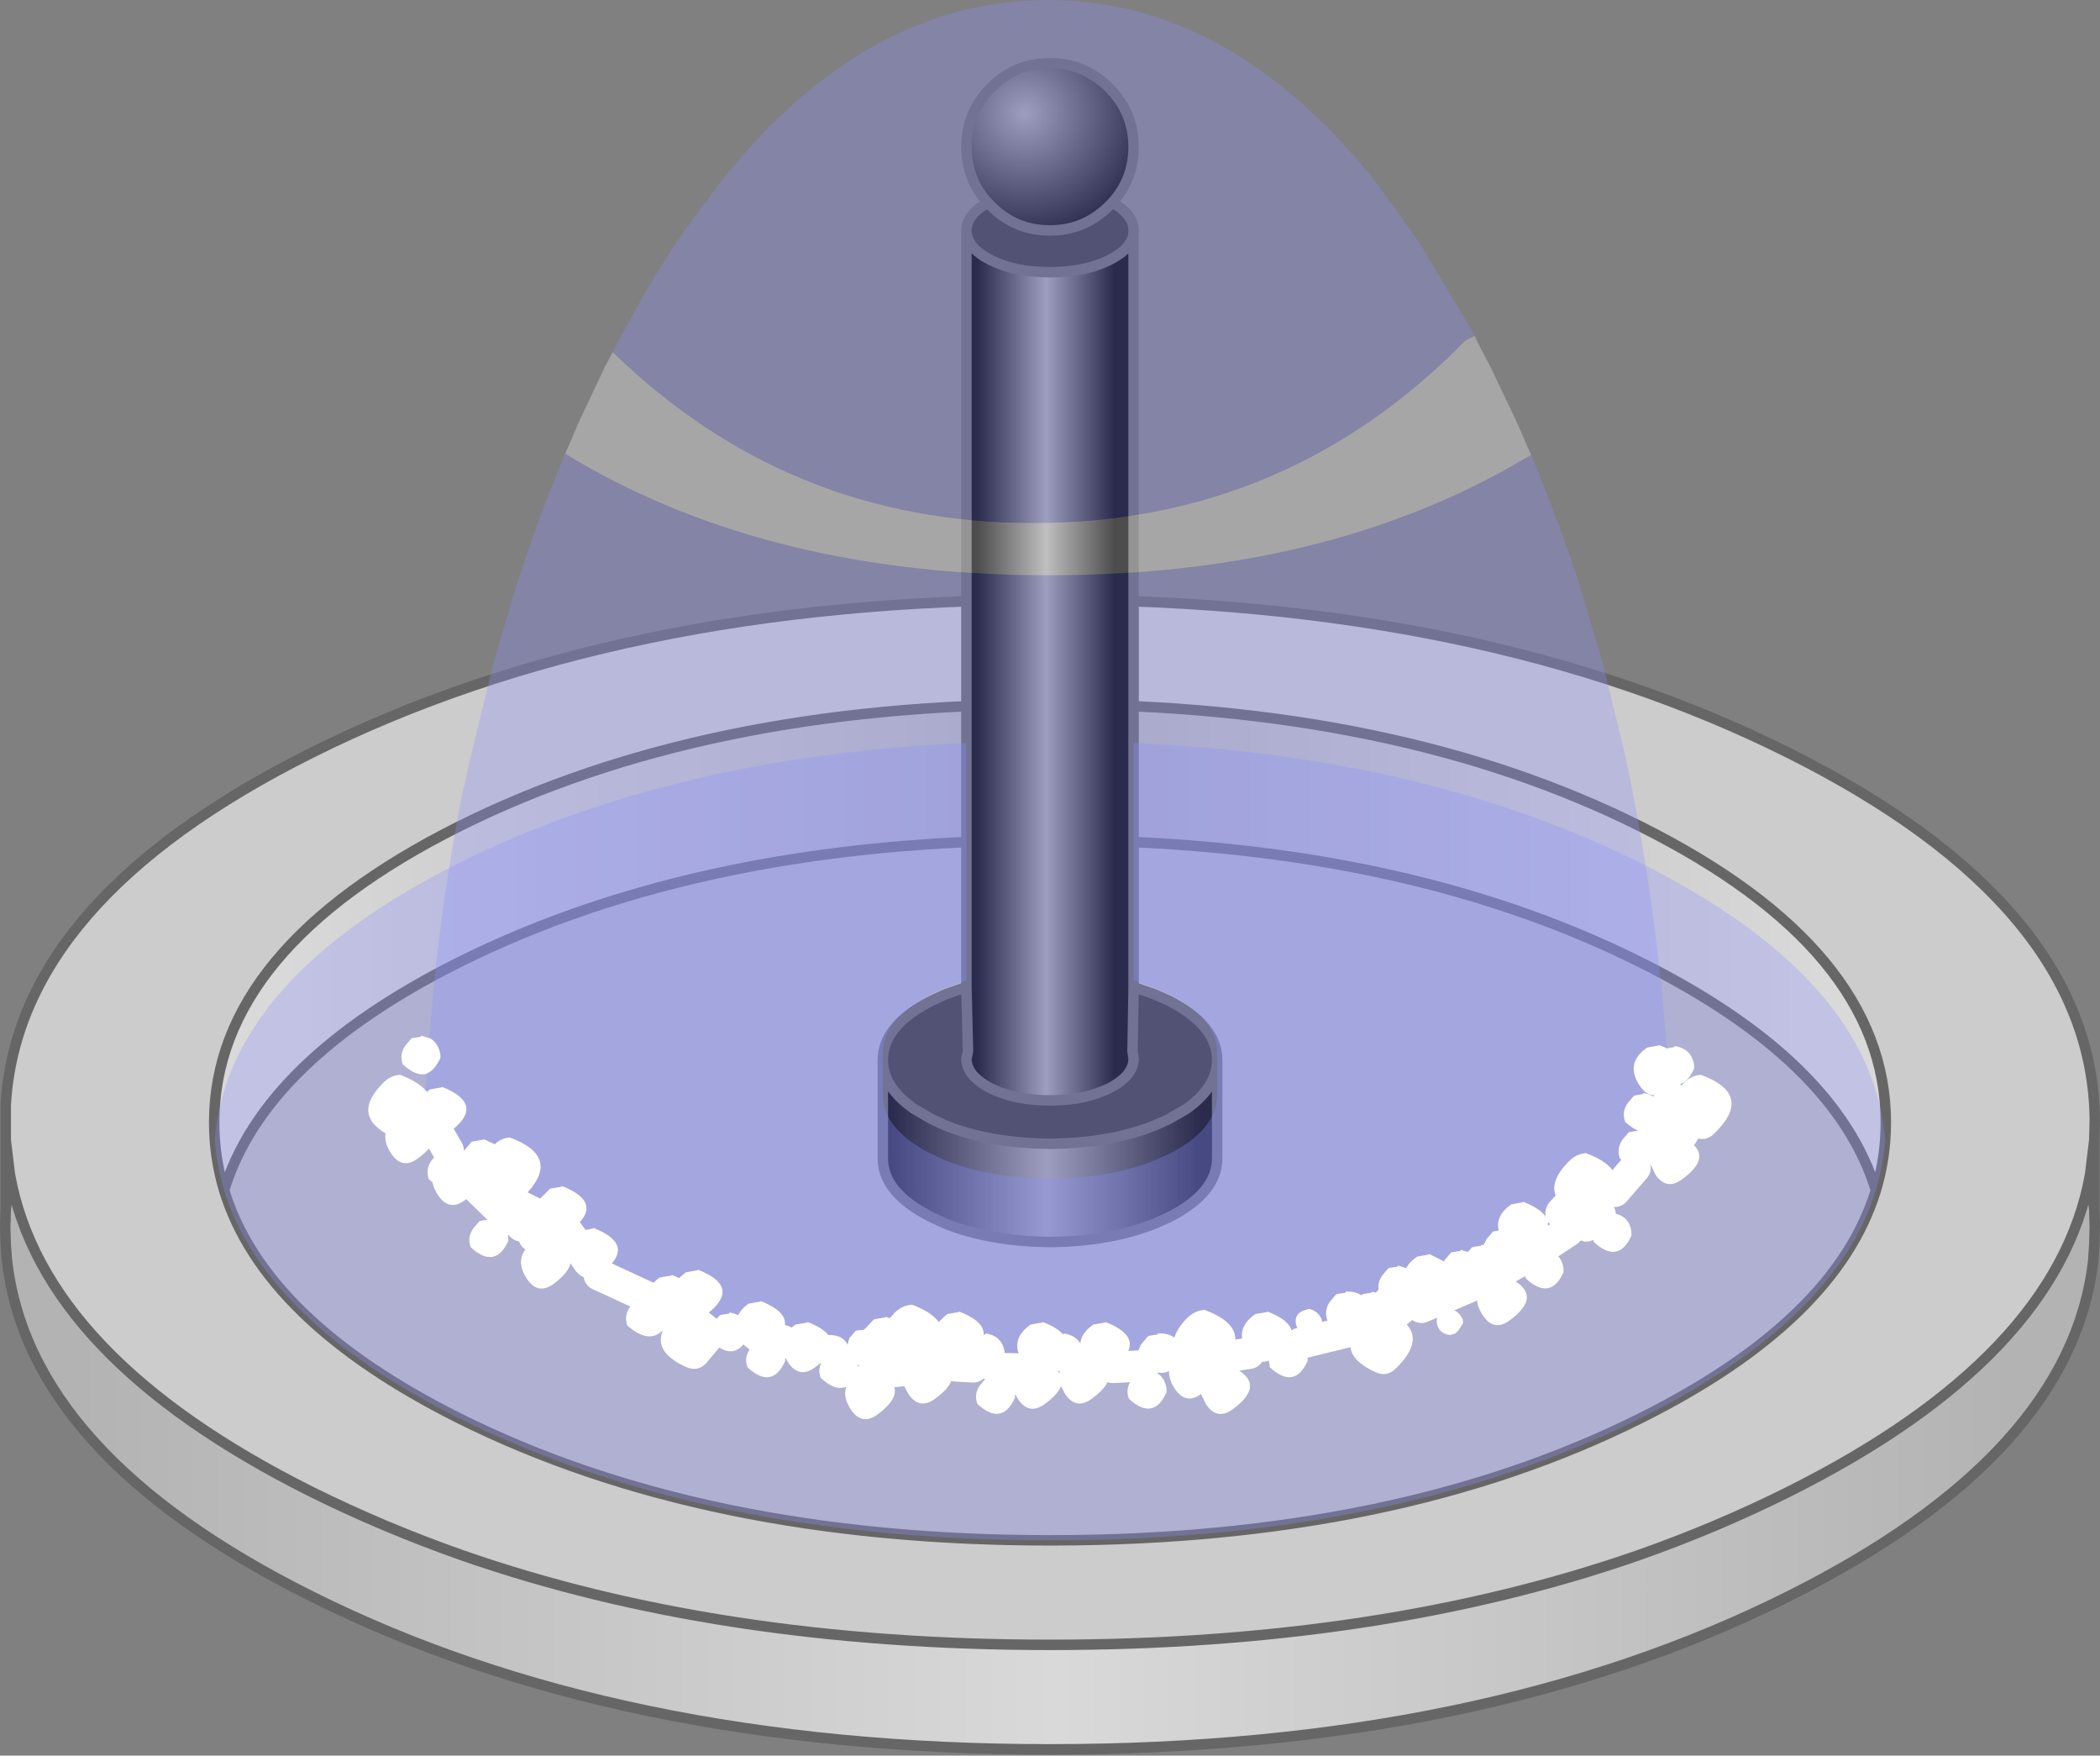 <svg xmlns="http://www.w3.org/2000/svg" xmlns:xlink="http://www.w3.org/1999/xlink" height="168" width="201"><rect width="100%" height="100%" fill="#808080" stroke="none"/><use height="167.95" transform="translate(0 -.05)" width="201" xlink:href="#a"/><defs id="defs942"><linearGradient gradientTransform="matrix(.113 0 0 .034 -.55 22.5)" gradientUnits="userSpaceOnUse" id="eF" spreadMethod="pad" x1="-819.2" x2="819.2"><stop offset="0" stop-color="#b3b3b3" id="stop877"/><stop offset=".506" stop-color="#d9d9d9" id="stop879"/><stop offset="1" stop-color="#b3b3b3" id="stop881"/></linearGradient><linearGradient gradientTransform="matrix(.09 0 0 .028 0 -26.75)" gradientUnits="userSpaceOnUse" id="eG" spreadMethod="pad" x1="-819.2" x2="819.2"><stop offset="0" stop-color="#d9d9d9" id="stop884"/><stop offset=".506" stop-color="#b3b3b3" id="stop886"/><stop offset="1" stop-color="#d9d9d9" id="stop888"/></linearGradient><linearGradient gradientTransform="matrix(.008 0 0 .051 -.4 -53.65)" gradientUnits="userSpaceOnUse" id="eI" spreadMethod="pad" x1="-819.2" x2="819.2"><stop offset="0" id="stop891"/><stop offset=".502" stop-color="#a4a4a4" id="stop893"/><stop offset="1" id="stop895"/></linearGradient><linearGradient gradientTransform="matrix(.018 0 0 .011 -.4 -7.25)" gradientUnits="userSpaceOnUse" id="eJ" spreadMethod="pad" x1="-819.2" x2="819.2"><stop offset="0" id="stop898"/><stop offset=".502" stop-color="#a4a4a4" id="stop900"/><stop offset="1" id="stop902"/></linearGradient><radialGradient cx="0" cy="0" gradientTransform="translate(-2.4 -106.55) scale(.015)" gradientUnits="userSpaceOnUse" id="eH" r="819.2" spreadMethod="pad"><stop offset="0" stop-color="#a4a4a4" id="stop905"/><stop offset="1" id="stop907"/></radialGradient><use height="167.9" transform="translate(0 .05)" width="201" xlink:href="#eE" id="a"/><g id="eE"><path d="M79.05-3.5Q80-6.65 80-10q0-16.55-23.45-28.3Q33.15-50 0-50t-56.6 11.7Q-80-26.55-80-10q0 3.35.95 6.5 3.8 12.45 22.45 21.8Q-33.15 30 0 30q33.15 0 56.55-11.7 18.7-9.35 22.5-21.8m-179-4.8v-3.4q1.15-19.6 29.25-33.65Q-41.4-60 0-60q41.4 0 70.7 14.65Q99.8-30.8 100-10.25l-.05 1.95-.4 3.3Q96.4 12.5 70.7 25.35q-6.9 3.45-14.45 6.1Q31.65 40 0 40q-31.75 0-56.35-8.6-7.5-2.65-14.35-6.05Q-96.4 12.5-99.55-5l-.4-3.3" fill="#ccc" fill-rule="evenodd" transform="translate(100.5 117.4)" id="path911"/><path d="M-79.05-3.5q3.8-12.45 22.45-21.8Q-33.15-37 0-37q33.15 0 56.55 11.7 18.7 9.35 22.5 21.8-3.8 12.45-22.5 21.8Q33.15 30 0 30t-56.6-11.7Q-75.25 8.95-79.05-3.5" fill="#bfbfbf" fill-rule="evenodd" transform="translate(100.5 117.4)" id="path913"/><path d="M99.95-1.65L100 0l-.05 1.7-.1 1.55q-2.15 18.6-29.15 32.1Q41.4 50 0 50q-41.4 0-70.7-14.65-27.15-13.55-29.15-32.3l-.1-1.35L-100 0l.05-1.65.4-3.35q3.15 17.5 28.85 30.35 6.85 3.4 14.35 6.05Q-31.75 40 0 40q31.65 0 56.25-8.55 7.55-2.65 14.45-6.1Q96.4 12.5 99.55-5l.4 3.35" fill="url(#eF)" fill-rule="evenodd" transform="translate(100.5 117.4)" id="path915"/><path d="M79.05-3.5q-3.8-12.45-22.5-21.8Q33.15-37 0-37t-56.6 11.7q-18.65 9.35-22.45 21.8Q-80-6.65-80-10q0-16.55 23.4-28.3Q-33.15-50 0-50q33.15 0 56.55 11.7Q80-26.55 80-10q0 3.35-.95 6.5" fill="url(#eG)" fill-rule="evenodd" transform="translate(100.5 117.4)" id="path917"/><path d="M-79.05-3.5q3.8-12.45 22.45-21.8Q-33.15-37 0-37q33.15 0 56.55 11.7 18.7 9.35 22.5 21.8Q80-6.65 80-10q0-16.55-23.45-28.3Q33.15-50 0-50t-56.6 11.7Q-80-26.55-80-10q0 3.35.95 6.5 3.8 12.45 22.45 21.8Q-33.15 30 0 30q33.15 0 56.55-11.7 18.7-9.35 22.5-21.8m-179-4.8v-3.4q1.15-19.6 29.25-33.65Q-41.4-60 0-60q41.4 0 70.7 14.65Q99.8-30.8 100-10.25l-.05 1.95v6.65L100 0l-.05 1.7-.1 1.55q-2.15 18.6-29.15 32.1Q41.4 50 0 50q-41.4 0-70.7-14.65-27.15-13.55-29.15-32.3l-.1-1.35L-100 0l.05-1.65V-8.3l.4 3.3q3.15 17.5 28.85 30.35 6.85 3.4 14.35 6.05Q-31.75 40 0 40q31.65 0 56.25-8.55 7.55-2.65 14.45-6.1Q96.4 12.5 99.55-5l.4-3.3m-.4 3.3l.4 3.35M-99.55-5l-.4 3.35" fill="none" stroke="#666" stroke-linecap="round" stroke-linejoin="round" transform="translate(100.5 117.4)" id="path919"/><path d="M5.95-98l-.3.3Q3.3-95.35 0-95.35q-3.35 0-5.65-2.35l-.3-.3Q-8-100.25-8-103.35q0-3.3 2.35-5.65 2.3-2.35 5.65-2.35 3.3 0 5.65 2.35Q8-106.65 8-103.35q0 3.1-2.05 5.35" fill="url(#eH)" fill-rule="evenodd" transform="translate(100.5 117.4)" id="path921"/><path d="M-5.95-98l.3.3q2.3 2.35 5.65 2.35 3.3 0 5.65-2.35l.3-.3Q8-96.9 8-95.35v.1q-.05 1.6-2.35 2.75Q3.3-91.35 0-91.35q-3.35 0-5.65-1.15-2.3-1.15-2.35-2.8v-.1q.05-1.5 2.05-2.6M8-22.95l2 .7 1.35.6Q16-19.3 16-15.95v.05q-.05 2.6-3 4.65l-1.65.95-1.35.6Q5.75-8 0-7.95-5.75-8-10-9.7l-1.3-.6-1.65-.95q-3-2.05-3.05-4.65v-.05q0-3.35 4.7-5.7l1.3-.6 2-.7.15 6.15-.15.7q0 1.65 2.35 2.85Q-3.35-12.1 0-12.1q3.3 0 5.65-1.15Q8-14.45 8-16.1l-.1-.7.1-6.15" fill="#383838" fill-rule="evenodd" transform="translate(100.5 117.4)" id="path923"/><path d="M-8-95.3q.05 1.65 2.35 2.8 2.3 1.15 5.65 1.15 3.3 0 5.65-1.15 2.3-1.15 2.35-2.75v72.3l-.1 6.15.1.7q0 1.65-2.35 2.85Q3.3-12.1 0-12.1q-3.35 0-5.65-1.15Q-8-14.45-8-16.1l.15-.7-.15-6.15V-95.3" fill="url(#eI)" fill-rule="evenodd" transform="translate(100.5 117.4)" id="path925"/><path d="M16-15.9v9.35q0 3.3-4.65 5.65L10-.3Q5.7 1.4 0 1.45-5.7 1.4-10-.3l-1.3-.6Q-16-3.25-16-6.55v-9.35q.05 2.6 3.05 4.65l1.65.95 1.3.6Q-5.75-8 0-7.95 5.75-8 10-9.7l1.35-.6 1.65-.95q2.95-2.05 3-4.65" fill="url(#eJ)" fill-rule="evenodd" transform="translate(100.5 117.4)" id="path927"/><path d="M5.95-98l-.3.3Q3.3-95.35 0-95.35q-3.35 0-5.65-2.35l-.3-.3q-2 1.1-2.05 2.6v.1q.05 1.65 2.35 2.8 2.3 1.15 5.65 1.15 3.3 0 5.65-1.15 2.3-1.15 2.35-2.75v-.1Q8-96.9 5.95-98 8-100.25 8-103.35q0-3.3-2.35-5.65-2.35-2.35-5.65-2.35-3.35 0-5.65 2.35Q-8-106.65-8-103.35q0 3.1 2.05 5.35M8-22.95l2 .7 1.35.6Q16-19.3 16-15.95v9.4q0 3.3-4.65 5.65L10-.3Q5.7 1.4 0 1.45-5.7 1.4-10-.3l-1.3-.6Q-16-3.25-16-6.55v-9.4q0-3.35 4.7-5.7l1.3-.6 2-.7V-95.3M8-22.95l-.1 6.15.1.7q0 1.65-2.35 2.85Q3.3-12.1 0-12.1q-3.35 0-5.65-1.15Q-8-14.45-8-16.1l.15-.7-.15-6.15m24 7.05q-.05 2.6-3 4.65l-1.65.95-1.35.6Q5.75-8 0-7.95-5.75-8-10-9.7l-1.3-.6-1.65-.95q-3-2.05-3.05-4.65M8-95.25v72.3" fill="none" stroke="#666" stroke-linecap="round" stroke-linejoin="round" transform="translate(100.5 117.4)" id="path929"/><path d="M10-22.9l-2-.7v-22.7q28.05 1.25 48.55 11.5Q78.7-23.7 79.95-8.3q-.2 2.45-.9 4.8-3.8 12.45-22.5 21.8Q33.15 30 0 30t-56.6-11.7Q-75.25 8.95-79.05-3.5q-.7-2.35-.9-4.8 1.25-15.4 23.35-26.5Q-36.05-45.05-8-46.3v22.7l-2 .7-1.3.6q-4.7 2.35-4.7 5.7v4.05q.05 3.25 4.7 5.6l1.3.6q4.3 1.7 10 1.75 5.7-.05 10-1.75l1.35-.6q4.6-2.35 4.65-5.6v-4.05q0-3.35-4.65-5.7L10-22.9" fill="#8d8efe" fill-opacity=".302" fill-rule="evenodd" transform="translate(100.5 117.4)" id="path931"/><path d="M-59.4-18.05l.4-4.75q1-9.95 2.85-19.2h.05l.5-2.35 2.35-9.65 2-6.8q2.15-6.85 4.85-13.2l1.05.65q18.75 11 45.25 11t45.25-11l.9-.5q2.5 5.9 4.55 12.15l2.3 7.75 2.15 8.8q2.3 10.75 3.5 22.4l.5 5.7-.05-.05-.7-.3-.05.05-1.1.2q-2.15 1.5-.7 3.65 1.05 1.55 2.55.45l.25-.2.05-.05.05.8q-.55 2.05-1.55 4 1-1.95 1.55-4v.05q-.5 2.05-1.5 4.05l-.05-.1-.75-.6q.95-.1 1.6-1.55V-11q-.25-1.55-1.85-1.8l-.05.1-.6.1-.25.05-.6.7q-.6.85-.25 1.8.65.6 1.25.85h-.05l-.6.1-.25.05-.6.7q-.6.85-.25 1.8.75.7 1.45.9L54.05-3.4 56-5.65h.05L54-3.25l.05-.15q.9-2.3-2.75-3.65-.95.05-1.7.85-1.75 1.8-1.2 3.2l-.6.65q-.5.65-.35 1.4-.5-.8-2.15-1.45l-.05.05-1.1.2q-1.55 1.1-1.2 2.5l-.3.05-.25.05-.6.7-.3.6-.2-.05v.1l-.65.1-.25.05-.4.45-.7-.2v.1l-.65.1-.25.05-.6.7-.1.15-1.4-.7-.05.05-1.1.2q-.75.5-1.05 1.1l-.8-.25v.1l-.65.1-.25.05-.6.7q-.45.65-.35 1.35l-.25.3-.4-.1v.1l-.65.1-.25.05-.1.1q-.6-.4-1.5-.35v.1l-.65.1-.25.05-.6.7q-.6.85-.25 1.8 1.15 1 2.1 1.05l-4.7 1.15 4.7-1.15.35-.05-5 1.25-.05-.05-.9-.4q.6-1.55-2.25-2.65v.05l-1.15.2q-2.15 1.5-.7 3.65l.1.1-1.95.3 1.95-.3.05.05-2.05.35.05-.1q2-2.85-2.3-4.45-.95.05-1.7.8-.95 1-1.2 1.85-.6-.45-1.6-.4v.1l-.65.1-.25.05-.6.7q-.6.85-.25 1.8l.4.35-2.95.15 2.95-.15.1.05-3.1.15.05-.05q3.6-2.65-.7-4.35v.05l-1.15.2q-1.15.8-1.25 1.8-.5-.8-1.6-.95v.1h-.05Q.7 9.65-.7 9.1v.05l-1.15.2Q-4 10.85-2.55 13l-.6.6-2-.05 2 .05v.05l-2.05-.1h.05q.45-.4.8-1.2v-.4Q-4.6 10.4-6.2 10.2v.1l-.15.05q.1-1.3-2.35-2.25v.05l-1.15.2-.8.75q-.7-.95-2.55-1.65-.95.05-1.7.8l-.45.5-.35-.15v.05l-1.15.2-.95 1-.55.05-.25.05-.6.7-.35 1.2-.65-.15v.1l-.55.1-.25-.05.25.05H-21v-.05q.7-1.6-2.2-2.75v.05l-1.15.2q-1 .7-1.2 1.55l-.6-.15.6.15v.05l-.65-.15.05-.05Q-24 8.55-27.7 7.1v.05l-1.15.2q-.7.5-1 1.1-.4-.2-.85-.25v.1l-.65.1-.25.05-.3.35-.75-.6q3.05-2.5-1.05-4.1v.05l-1.15.2-.65.55-.7-.3v.05l-1.15.2q-1.15.8-1.25 1.85l-4.1-1.9-.45-.2.45.2 4.1 1.9h-.05l-4-1.85-.5-.25.15-.15q3.6-2.65-.7-4.35v.05l-.75.15-.55-.75q1.85-2.05-1.7-3.45v.05l-1.15.2-.95.95-1.2-.6q3.15-3.45-1.7-5.25-.8.05-1.45.65l-1.05-.5v.05l-1.15.2-1.15 1.35q-.4-.4-1.1-.5l-.75-1.3q.4-.15.85-.45 3.6-2.65-.7-4.35v.05l-1.15.2-.3.25-.05-.1-.05-.05.1-1.6.05-.05q.7-.3 1.25-1.45v-.35q-.2-1.1-1-1.55h-.05m17.55-65.65l.6-1.15.05-.1q2.55-4.85 5.25-8.95l1.05-1.55 3.65-4.9Q-17.5-117.4-.2-117.4q17.4 0 31.25 17.25l2.6 3.55 1.95 2.8 4.7 7.9.2.35.15.3-.9.45Q22.65-67.35-1.6-67.35q-23.45 0-40.25-16.35M49.75.35l-3.1 2.05-.15.05h-.1l-.05.1-3.5 1.9 3.5-1.9-.2.15-3.4 1.9.1-.15.3-.55q1.2.2 2-1.5l.85-.45Q47.8.6 47.65-.45q1.1.95 1.95.85l-3.1 2.05L49.6.4l.15-.05m-8.6 5.05l-5.6 2.4v-.1l5.5-2.35-5.5 2.35.1-.3L37 6.95l1.4-1.35q1.35.75 2.25-.35l.4.1.1.05M-7.3 13.45l-1.8-.1.05-.05 1.7.1-1.7-.1.2-.4q.35-.1.8-.4l.1.45.6.45.05.05M-49.1 1.1l-.3-.2.3-.25v.45l-.3-.2.3.2m-3.5-2.65l-2.1-2.05.65-.1q.55.6 1.7 1.1l.25.1-.5.95M26 8.85q-.35-.8-1.2-1l-.5.15q-.95.35-.75 1.35.25.9 1.25 1l.5-.15.3-.3.45-.7-.05-.35" fill="#8d8efe" fill-opacity=".302" fill-rule="evenodd" transform="translate(100.5 117.4)" id="path933"/><path d="M46.05-73.85l-.9.5q-18.75 11-45.25 11t-45.25-11L-46.4-74l.4-.9.85-2 2.5-5.3.8-1.5q16.8 16.35 40.25 16.35 24.25 0 41.35-17.45l.9-.45.3.65 1.25 2.4 2.6 5.45 1.05 2.45.2.45" fill="#fff" fill-opacity=".302" fill-rule="evenodd" transform="translate(100.5 117.4)" id="path935"/><path d="M-59.4-18.05h.05q.8.45 1 1.55v.35Q-58.9-15-59.6-14.7l-.05.05q-1 .3-2.3-.9-.35-.95.25-1.8l.6-.7.3-.05.6-.1v-.1l.8.25m-.35 5l.05.05.05.1.3-.25 1.15-.2v-.05q4.3 1.7.7 4.35-.45.3-.85.45h-.5q-.15.95-1.65 2.05-1.5 1.1-2.55-.45-.7-1.05-.55-1.95-3.15-1.85-.3-4.75.75-.8 1.7-.85 1.7.65 2.45 1.5m2.15 5.75q.7.1 1.1.5l1.15-1.35 1.15-.2v-.05l1.05.5q.65-.6 1.45-.65 4.85 1.8 1.7 5.25l1.2.6.95-.95 1.15-.2v-.05q3.55 1.4 1.7 3.45l.55.75.75-.15V.1q4.3 1.7.7 4.35l-.15.15q-1.4.85-2.4-.6l-.25-.4-.1-.1q-.2.9-1.6 1.95-1.5 1.1-2.55-.45-1.45-2.15.7-3.65h.3l-.05-.25V.65l-.3.25-.1.05q-1.4 1-2.4-.25l.05.25v.4q-1.25 2.75-3.6.6-.35-.95.25-1.8l.6-.7.25-.05.65-.1v-.1q.75.1 1.25.5-.3-.65-.15-1.25l.5-.95-.25-.1q-1.15-.5-1.7-1.1l-.65.1h-.15L-56-2.55q-1.5 1.1-2.55-.45-.45-.65-.55-1.25l-.35-.3q-.35-.95.25-1.8l.6-.7.3-.05.6-.1v-.1h.1m19 14q.1-1.05 1.25-1.85l1.15-.2V4.6l.7.3.65-.55 1.15-.2V4.1q4.1 1.6 1.05 4.1l.75.6.3-.35.25-.05.65-.1v-.1q.45.05.85.25.3-.6 1-1.1l1.15-.2V7.1q3.7 1.45 1.55 3.65l-.05.05-.15.15.75.7.05-.7v-.05q.2-.85 1.2-1.55l1.15-.2V9.1q2.9 1.15 2.2 2.75v.05l-.05.05.2-.05h.1l.55-.1v-.1l.65.15.35-1.2.6-.7.25-.05.55-.05.95-1 1.15-.2V8.6l.35.15.45-.5q.75-.75 1.7-.8 1.85.7 2.55 1.65l.8-.75 1.15-.2V8.1q2.45.95 2.35 2.25l.15-.05v-.1q1.6.2 1.85 1.75v.4q-.35.8-.8 1.2h-.05l-2.1-.1-.05-.05-.6-.45-.1-.45q-.45.3-.8.4l-.2.4-.05.05-.3.45Q-9 15-11 16.45q-1.5 1.1-2.55-.45l-.4-.75-.95.1q.35 1.15-1.6 2.6-1.5 1.1-2.55-.45-.8-1.2-.45-2.2-1.05.45-2.45-.85-.3-.8.1-1.5l-.65.5q-1.5 1.1-2.55-.45l-.3-.5v.35q-1.25 2.75-3.6.6-.35-.9.2-1.7l-.6-.5q-.95 1.15-2.3.3l-1.3 1.55q-.85.8-1.9.3-3.1-1.4-2.2-3.5-1.35 1.35-3.4-.45-.35-.95.25-1.8l.6-.7.25-.05.65-.1v-.1h.1m35.45 6.9l.6-.6q-1.45-2.15.7-3.65l1.15-.2V9.1q1.4.55 1.95 1.2h.05v-.1q1.1.15 1.6.95.1-1 1.25-1.8l1.15-.2V9.1q4.3 1.7.7 4.35l-.05.05-.4.25q.5 1.2-1.55 2.7-1.5 1.1-2.55-.45l-.4-.75q-.3.8-1.55 1.7-1.5 1.1-2.55-.45l-.3-.5v.35q-1.25 2.75-3.6.6-.35-.95.25-1.8l.6-.7.25-.05.65-.1v-.1q1.15.15 1.6.95-.15-.8.45-1.5v-.05m12.1-.3l-.4-.35q-.35-.95.25-1.8l.6-.7.25-.05.65-.1v-.1q1-.05 1.6.4.25-.85 1.2-1.85.75-.75 1.7-.8 4.3 1.6 2.3 4.45l-.05.1-.65.75.4-.1v-.05q4.3 1.7.7 4.35-1.5 1.1-2.55-.45l-.5-1q-1.45 1.05-2.5-.5-.6-.9-.55-1.7-1.05.5-2.35-.45l-.1-.05m10.1-1.2l-.1-.1q-1.45-2.15.7-3.65l1.15-.2V8.1q2.85 1.1 2.25 2.65l.9.4.05.05q.5.45.65 1.25v.4q-1.25 2.75-3.6.6l-.1-.65q-1.1.4-1.85-.65l-.05-.05m9.6-2.1q-.95-.05-2.1-1.05-.35-.95.25-1.8l.6-.7.25-.05.65-.1v-.1q.9-.05 1.5.35l.1-.1.25-.05.65-.1v-.1l.4.1.25-.3q-.1-.7.35-1.35l.6-.7.25-.05.65-.1v-.1l.8.25q.3-.6 1.05-1.1l1.1-.2.05-.05 1.4.7.1-.15.6-.7.25-.05.65-.1v-.1l.7.2.4-.45.25-.05.65-.1v-.1l.2.05.3-.6.6-.7.25-.05.3-.05q-.35-1.4 1.2-2.5l1.1-.2.05-.05q1.65.65 2.15 1.45-.15-.75.35-1.4l.6-.65q-.55-1.4 1.2-3.2.75-.8 1.7-.85 3.65 1.35 2.75 3.65l-.05.15-.5.8q.65.55.65 1.2 1.3.3 1.5 1.7v.4q-1.25 2.75-3.6.6l-.05-.2q-1.2.55-2.05-.75l-.1-.15h-.1L49.6.4q-.85.1-1.95-.85Q47.8.6 46 1.95l-.85.45q-.8 1.7-2 1.5l-.3.55-.1.15-.15.2.65-.15.05-.05q4.3 1.7.7 4.35-1.5 1.1-2.55-.45-1.2-1.8.1-3.1h-.4l-.1-.05-.4-.1q-.9 1.1-2.25.35L37 6.95l-1.35.45-.1.3v.1q-.3.7-1.4 1.55 1.55 1.7-1.1 4.25-.85.8-1.9.3-3.45-1.55-1.95-4l-.2.05-.35.05M56-5.65q-.7-.2-1.45-.9-.35-.95.25-1.8l.6-.7.25-.05.6-.1h.05q-.6-.25-1.25-.85-.35-.95.25-1.8l.6-.7.25-.05.6-.1.05-.1q1.6.25 1.85 1.8v.35Q58-9.2 57.05-9.1l.75.6.05.1.15.35.45-.45q-.1-.7.35-1.35l.6-.65q-.55-1.4 1.2-3.2.75-.8 1.7-.85 5.15 1.9 1.25 5.65-.65.65-1.5.45l-.4.65q1.4 1.4-1.15 3.25Q59-3.45 57.95-5l-.5-1.05q-.6.55-1.4.4H56m3.3-7.65l-.05.05-.25.2q-1.5 1.1-2.55-.45-1.45-2.15.7-3.65l1.1-.2.05-.05.7.3.05.05.1-.05.6-.1.05-.1q1.6.25 1.85 1.8v.35q-.75 1.7-1.95 1.55l-.4.3M46.65 2.4l.65-.1v-.1q1.6.2 1.85 1.75v.4q-1.25 2.75-3.6.6-.35-.95.25-1.8l.35-.45.2-.15.05-.1h.1l.15-.05M38.3 7.85q.85.2 1.2 1l.05.35-.45.7-.3.3-.5.15q-1-.1-1.25-1-.2-1 .75-1.35l.5-.15m-37.35 6l-.25-.1.2.25.05-.15m7.45.1l.3-.05.6-.1v-.1q1.6.2 1.85 1.75v.4q-1.25 2.75-3.6.6-.35-.95.25-1.8l.6-.7M26 8.85l.05.35-.45.7-.3.3-.5.15q-1-.1-1.25-1-.2-1 .75-1.35l.5-.15q.85.2 1.2 1m-44.4 4.35l.05.2.1-.15-.15-.05" fill="#fff" fill-rule="evenodd" transform="translate(100.5 117.4)" id="path937"/><path d="M42.15 108.8l.75 1.3M57.35 122l.45.2 4.1 1.9m12.45 4.05l.6.15m4.55.95l.25.05m15.6 1.65l2 .05m9.15-.15l2.95-.15m8.15-.9l1.95-.3m4.9-.95l4.7-1.15m25.4-13.4l1.95-2.25m1.8-2.85q1-1.95 1.55-4M47.9 115.85l-2.1-2.05m95.75 8.95l-5.5 2.35m7.3-3.25l3.5-1.9m.15-.1l3.1-2.05m-56.95 13l-1.7-.1M51.1 118.3l.3.2" fill="none" stroke="#fff" stroke-linecap="round" stroke-linejoin="round" stroke-width="3" id="path939"/></g></defs></svg>